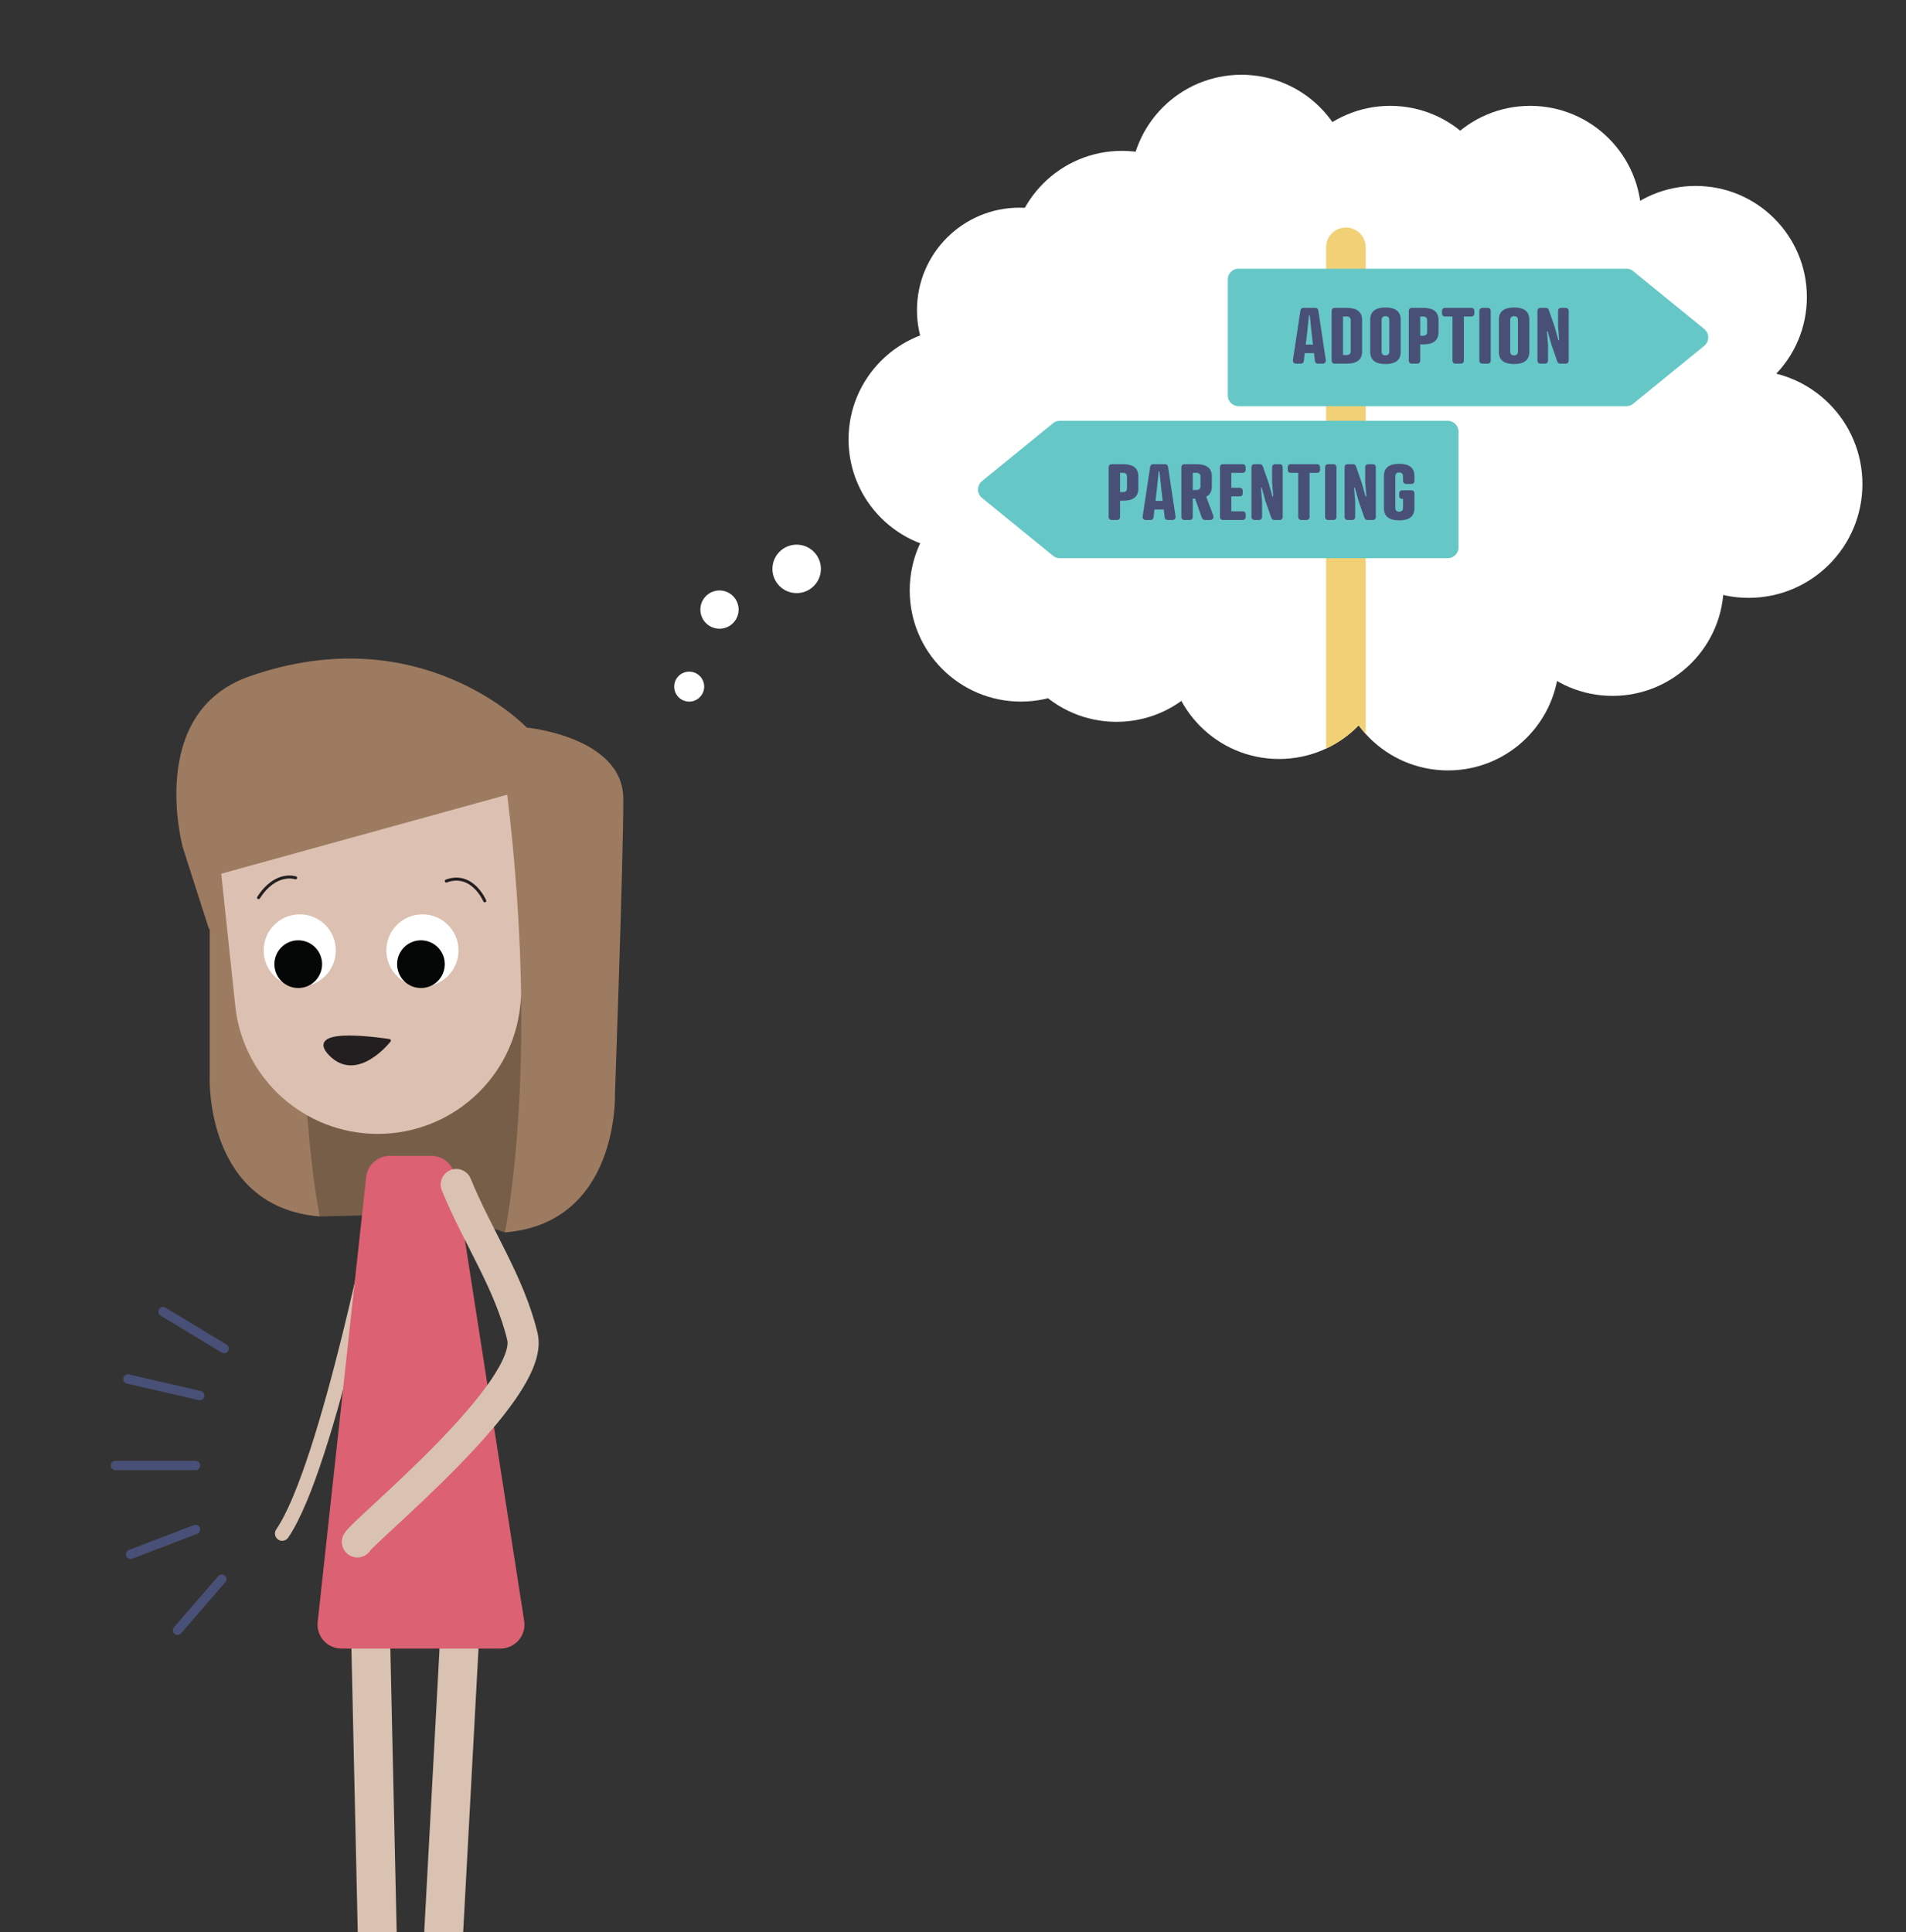 <svg xmlns="http://www.w3.org/2000/svg" xmlns:xlink="http://www.w3.org/1999/xlink" viewBox="0 0 4897.512 4965.011" class="gabby">
	<rect x="0" y="0" width="4897.512" height="4965.011" fill="#333333" stroke="none"/>
	<defs>
		<style>
			.a,.b,.d,.e,.o,.p{fill:none;}.b{stroke:#495077;stroke-width:24px;}.b,.d,.e,.n,.o,.p{stroke-linecap:round;}.b,.d,.e,.p{stroke-miterlimit:10;}.c{clip-path:url(#a);}.d,.e,.p{stroke:#d9c2b1;}.d{stroke-width:37.295px;}.e{stroke-width:100px;}.f{clip-path:url(#b);}.g{clip-path:url(#c);}.h{fill:#775e48;}.i{fill:#9d7b60;}.j{fill:#dcc1b2;}.k{fill:#dc6172;}.l{fill:#fff;}.m{fill:#050606;}.n{fill:#231f20;}.n,.o{stroke:#231f20;stroke-linejoin:round;stroke-width:7.77px;}.p{stroke-width:80px;}.q{clip-path:url(#d);}.r{fill:#f2d176;}.s{fill:#66c7c7;}.t{fill:#495078;}
		</style>
		<clipPath id="a">
			<rect class="a" x="67.891" y="1316.061" width="1829.817" height="4012.951" transform="translate(1965.6 6645.072) rotate(-180)"/>
		</clipPath>
		<clipPath id="b">
			<polygon class="a" points="81.495 3499.898 1957.86 3162.626 1957.86 953.376 81.495 1290.649 81.495 3499.898"/>
		</clipPath>
		<clipPath id="c">
			<polygon class="a" points="71.682 3505.209 1948.047 3167.937 1948.047 958.688 71.682 1295.96 71.682 3505.209"/>
		</clipPath>
		<clipPath id="d">
			<path class="a" d="M4564.118,960.156A284.589,284.589,0,0,0,4642.81,763.389c0-157.757-127.888-285.646-285.646-285.646a284.21,284.21,0,0,0-142.739,38.261c-20.162-138.017-138.98-244.01-282.592-244.01a284.407,284.407,0,0,0-179.819,63.752,285.641,285.641,0,0,0-328.391-22.108c-51.686-73.479-137.072-121.541-233.734-121.541-127.098,0-234.755,83.034-271.82,197.797a287.877,287.877,0,0,0-35.312-2.251c-107.155,0-200.475,59.039-249.351,146.328q-6.921-.36-13.93-.371c-145.407,0-263.282,117.875-263.282,263.282a263.736,263.736,0,0,0,8.13,65.11c-107.529,40.993-183.949,145.016-183.949,266.941,0,121.98,76.486,226.042,184.091,266.996a284.468,284.468,0,0,0-26.93,121.101c0,157.758,127.888,285.646,285.646,285.646a286.145,286.145,0,0,0,69.778-8.621,285.336,285.336,0,0,0,342.559,6.86c48.412,88.907,142.672,149.245,251.03,149.245a284.726,284.726,0,0,0,204.542-86.349,285.207,285.207,0,0,0,229.61,115.742c138.628,0,254.155-98.766,280.144-229.762a284.224,284.224,0,0,0,142.642,38.206c148.853,0,271.057-113.875,284.385-259.251a293.067,293.067,0,0,0,65.284,7.408c161.465,0,292.358-130.893,292.358-292.358C4785.512,1106.81,4691.283,991.871,4564.118,960.156Z"/>
		</clipPath>
	</defs>
	<g class="belly-emphasis">
		<line class="b" x1="512.994" y1="3585.734" x2="328.532" y2="3543.166"/>
		<line class="b" x1="502.352" y1="3765.381" x2="296.606" y2="3765.381"/>
		<line class="b" x1="502.352" y1="3929.826" x2="335.627" y2="3993.678"/>
		<line class="b" x1="576.014" y1="3465.124" x2="418.989" y2="3370.15"/>
		<line class="b" x1="569.85" y1="4057.529" x2="456.236" y2="4188.78"/>
	</g>
	<g class="c">
		<path class="d" d="M981.262,3058.507S843.334,3767.853,725.11,3940.264"/>
		<line class="e" x1="1179.459" y1="4235.824" x2="1137.738" y2="5007.669"/>
		<g class="f">
			<g class="g">
				<polygon class="h" points="1297.245 3166.582 1152.074 3117.592 821.705 3125.569 759.361 2867.781 1222.306 2641.794 1332.922 2378.762 1514.047 2378.762 1498.251 2772.672 1458.613 3002.362 1297.245 3166.582"/>
				<path class="i" d="M538.823,2239.494c17.325,5.934,46.307-68.268,63.513-33.554,65.102,131.345,117.597,513.296,180.561,543.144,10.095,241.875,38.807,376.485,38.807,376.485-294.197-23.677-282.882-355.144-282.882-355.144Z"/>
				<path class="j" d="M970.677,2913.459h.001c188.254,0,346.163-141.574,366.009-328.145l27.638-259.833c2.091-391.732-147.383-405.482-366.009-405.482H789.307c-136.478,0-242.87,117.866-228.483,253.124l43.844,412.191C624.514,2771.885,782.423,2913.459,970.677,2913.459Z"/>
				<path class="i" d="M1297.245,3166.582s90.924-426.173,6.06-1124.623L560.292,2247.193,537.661,2389.251,469.77,2177.644s-95.393-346.412,171.043-439.668c441.933-154.683,712.727,131.499,712.727,131.499s248.085,23.676,248.085,183.491-21.498,758.471-21.498,758.471S1591.442,3142.906,1297.245,3166.582Z"/>
			</g>
		</g>
		<line class="e" x1="953.004" y1="4236.119" x2="970.76" y2="5031.617"/>
		<path class="k" d="M877.51,4235.824h408.527a61.584,61.584,0,0,0,60.852-71.055L1169.017,3021.952a61.584,61.584,0,0,0-60.852-52.113H1002.02a61.584,61.584,0,0,0-61.222,54.914L816.288,4167.57A61.584,61.584,0,0,0,877.51,4235.824Z"/>
		<circle class="l" cx="1085.448" cy="2442.016" r="92.692"/>
		<circle class="m eye-iris" cx="1081.628" cy="2477.361" r="61.304"/>
		<circle class="l" cx="770.181" cy="2442.016" r="92.692"/>
		<circle class="m eye-iris" cx="766.361" cy="2477.361" r="61.304"/>
		<path class="n mouth" d="M848.355,2708.816c-69.057-70.973,152.159-35.162,152.159-35.162S917.921,2780.311,848.355,2708.816Z"/>
		<path class="o" d="M1245.625,2314.679s-31.902-75.532-98.872-50.902"/>
		<path class="o" d="M759.592,2255.567s-50.902-18.073-95.236,50.897"/>
		<ellipse class="k belly bounce" cx="907.196" cy="3788.337" rx="1" ry="359.521"/>
		<path class="p" d="M1172.373,3043.512c53.255,131.482,136.682,251.648,169.979,390.815,33.302,139.185-406.067,496.024-424.034,527.426"/>
	</g>
		<circle class="l lrg-lead" cx="2047.041" cy="1461.699" r="62.269"/>
		<circle class="l med-lead" cx="1848.734" cy="1566.292" r="49.149"/>
		<circle class="l small-lead" cx="1770.894" cy="1764.236" r="38.498"/>
	<g class="cloud">
		<ellipse class="l" cx="3486.093" cy="1128.932" rx="1084.026" ry="663.668"/>
		<circle class="l" cx="2619.474" cy="796.881" r="263.282"/>
		<circle class="l" cx="4357.163" cy="763.389" r="285.646"/>
		<circle class="l" cx="4493.154" cy="1243.795" r="292.358"/>
		<circle class="l" cx="2882.756" cy="673.289" r="285.646"/>
		<circle class="l" cx="2868.802" cy="1569.035" r="285.646"/>
		<circle class="l" cx="3189.888" cy="477.743" r="285.646"/>
		<circle class="l" cx="3572.193" cy="557.64" r="285.646"/>
		<circle class="l" cx="2466.018" cy="1128.932" r="285.646"/>
		<circle class="l" cx="2623.18" cy="1517.029" r="285.646"/>
		<circle class="l" cx="3286.547" cy="1664.513" r="285.646"/>
		<circle class="l" cx="3720.7" cy="1693.905" r="285.646"/>
		<circle class="l" cx="3931.833" cy="557.64" r="285.646"/>
		<circle class="l" cx="4143.485" cy="1502.349" r="285.646"/>
	</g>
	<g class="q post-choice">
		<path class="r" d="M3509.23,1992.645H3407.445V635.505a50.892,50.892,0,0,1,50.892-50.892h0a50.892,50.892,0,0,1,50.892,50.892Z"/>
		<path class="s" d="M4178.897,1043.57H3182.643a27.877,27.877,0,0,1-27.877-27.877V718.299a27.877,27.877,0,0,1,27.877-27.877h996.254a27.878,27.878,0,0,1,17.603,6.261L4379.094,845.38a27.877,27.877,0,0,1,0,43.233l-182.593,148.696A27.877,27.877,0,0,1,4178.897,1043.57Z"/>
		<path class="s" d="M2723.479,1434.315H3719.733a27.877,27.877,0,0,0,27.877-27.877V1109.045a27.877,27.877,0,0,0-27.877-27.877H2723.479a27.877,27.877,0,0,0-17.603,6.261l-182.593,148.696a27.877,27.877,0,0,0,0,43.233l182.593,148.696A27.877,27.877,0,0,0,2723.479,1434.315Z"/>
		<path class="t" d="M3378.7,927.246l-2.374-19.791h-23.749l-2.374,19.791c-.594,5.541-4.354,7.125-8.114,7.125h-11.874c-5.937,0-8.906-4.156-7.917-10.093l18.999-125.473c.792-5.739,3.76-7.718,8.312-7.718h29.686c4.552,0,7.521,1.979,8.312,7.718l18.999,125.473c.989,5.937-1.98,10.093-7.917,10.093h-11.874C3383.054,934.371,3379.294,932.787,3378.7,927.246Zm-23.551-41.956h18.405l-2.573-22.561-5.541-52.841h-1.98l-5.541,52.841Z"/>
		<path class="t" d="M3429.758,934.371c-5.146,0-8.114-2.969-8.114-8.114V799.201c0-5.146,2.969-8.114,8.114-8.114h31.071c25.53,0,39.186,9.895,39.186,31.467v80.35c0,21.572-13.655,31.467-39.186,31.467Zm31.071-22.166c6.531,0,9.896-3.958,9.896-9.302v-80.35c0-5.343-3.364-9.301-9.896-9.301h-9.895v98.953Z"/>
		<path class="t" d="M3599.163,821.564v82.329c0,21.572-13.655,31.467-39.185,31.467s-39.186-9.896-39.186-31.467V821.564c0-21.572,13.656-31.467,39.186-31.467S3599.163,799.992,3599.163,821.564Zm-49.081,0v82.329c0,5.343,3.364,9.302,9.895,9.302s9.896-3.958,9.896-9.302V821.564c0-5.344-3.364-9.302-9.896-9.302S3550.082,816.221,3550.082,821.564Z"/>
		<path class="t" d="M3649.231,884.894v41.362c0,5.146-2.969,8.114-8.114,8.114h-13.062c-5.146,0-8.114-2.969-8.114-8.114V799.201c0-5.146,2.969-8.114,8.114-8.114h29.092c25.53,0,39.186,9.895,39.186,31.467V853.427c0,21.572-13.655,31.467-39.186,31.467Zm7.916-22.166c6.531,0,9.896-3.958,9.896-9.302V822.553c0-5.343-3.364-9.301-9.896-9.301h-7.916v49.477Z"/>
		<path class="t" d="M3761.442,813.252V926.257c0,5.146-2.969,8.114-8.114,8.114h-13.062c-5.146,0-8.114-2.969-8.114-8.114V813.252h-18.801c-5.146,0-8.114-2.969-8.114-8.114v-5.937c0-5.146,2.969-8.114,8.114-8.114h66.892c5.146,0,8.114,2.968,8.114,8.114v5.937c0,5.146-2.968,8.114-8.114,8.114Z"/>
		<path class="t" d="M3830.509,926.257c0,5.146-2.969,8.114-8.114,8.114h-13.062c-5.146,0-8.114-2.969-8.114-8.114V799.201c0-5.146,2.968-8.114,8.114-8.114h13.062c5.146,0,8.114,2.968,8.114,8.114Z"/>
		<path class="t" d="M3929.658,821.564v82.329c0,21.572-13.655,31.467-39.186,31.467s-39.185-9.896-39.185-31.467V821.564c0-21.572,13.655-31.467,39.185-31.467S3929.658,799.992,3929.658,821.564Zm-49.081,0v82.329c0,5.343,3.364,9.302,9.895,9.302s9.896-3.958,9.896-9.302V821.564c0-5.344-3.364-9.302-9.896-9.302S3880.577,816.221,3880.577,821.564Z"/>
		<path class="t" d="M4003.474,799.201c0-5.146,2.969-8.114,8.114-8.114h11.083c5.146,0,8.114,2.968,8.114,8.114V926.257c0,5.146-2.968,8.114-8.114,8.114h-13.26c-4.948,0-6.927-2.573-8.114-5.937l-14.843-42.748-9.697-34.436-1.979.396,2.969,35.425v39.186c0,5.146-2.969,8.114-8.114,8.114h-11.083c-5.146,0-8.114-2.969-8.114-8.114V799.201c0-5.146,2.968-8.114,8.114-8.114h13.26c4.948,0,6.927,2.573,8.114,5.937l14.843,42.748,9.697,34.436,1.979-.396-2.969-35.425Z"/>
		<path class="t" d="M2878.002,1286.53v41.362c0,5.146-2.969,8.114-8.114,8.114h-13.062c-5.146,0-8.114-2.969-8.114-8.114V1200.837c0-5.146,2.969-8.114,8.114-8.114h29.092c25.53,0,39.185,9.895,39.185,31.467v30.873c0,21.572-13.655,31.467-39.185,31.467Zm7.916-22.166c6.531,0,9.896-3.958,9.896-9.302v-30.873c0-5.343-3.364-9.301-9.896-9.301h-7.916v49.477Z"/>
		<path class="t" d="M2992.588,1328.882l-2.374-19.791h-23.749l-2.374,19.791c-.594,5.541-4.354,7.125-8.114,7.125H2944.101c-5.937,0-8.906-4.156-7.917-10.093l18.999-125.473c.792-5.739,3.76-7.718,8.312-7.718h29.686c4.552,0,7.521,1.979,8.312,7.718l18.999,125.473c.989,5.937-1.98,10.093-7.917,10.093h-11.874C2996.942,1336.007,2993.182,1334.423,2992.588,1328.882Zm-23.551-41.956h18.405l-2.573-22.561-5.541-52.841h-1.98l-5.541,52.841Z"/><path class="t" d="M3099.454,1276.437l18.01,47.894c1.583,4.156.594,11.676-7.521,11.676H3096.288c-4.156,0-6.729-1.979-7.916-5.343l-17.614-49.477h-5.937v46.706c0,5.146-2.969,8.114-8.114,8.114h-13.062c-5.146,0-8.114-2.969-8.114-8.114V1200.837c0-5.146,2.968-8.114,8.114-8.114h31.071c25.53,0,39.186,9.895,39.186,31.467v25.53C3113.902,1262.781,3108.954,1271.489,3099.454,1276.437Zm-24.738-17.416c6.531,0,9.896-3.958,9.896-9.301v-25.53c0-5.343-3.364-9.301-9.896-9.301h-9.895v44.133Z"/>
		<path class="t" d="M3192.666,1192.722c5.146,0,8.114,2.968,8.114,8.114v5.937c0,5.146-2.969,8.114-8.114,8.114H3163.97v38.394h21.176c5.146,0,8.114,2.969,8.114,8.114v5.938c0,5.146-2.969,8.114-8.114,8.114H3163.97v38.394h28.696c5.146,0,8.114,2.969,8.114,8.114v5.937c0,5.146-2.969,8.114-8.114,8.114h-49.873c-5.146,0-8.114-2.969-8.114-8.114V1200.837c0-5.146,2.968-8.114,8.114-8.114Z"/>
		<path class="t" d="M3268.658,1200.837c0-5.146,2.969-8.114,8.114-8.114h11.083c5.146,0,8.114,2.968,8.114,8.114v127.056c0,5.146-2.968,8.114-8.114,8.114h-13.26c-4.948,0-6.927-2.573-8.114-5.937l-14.843-42.748-9.697-34.435-1.979.396,2.969,35.425v39.185c0,5.146-2.969,8.114-8.114,8.114h-11.083c-5.146,0-8.114-2.969-8.114-8.114V1200.837c0-5.146,2.968-8.114,8.114-8.114h13.26c4.948,0,6.927,2.573,8.114,5.937l14.843,42.748,9.697,34.435,1.979-.396-2.969-35.425Z"/>
		<path class="t" d="M3365.035,1214.888v113.004c0,5.146-2.969,8.114-8.114,8.114h-13.062c-5.146,0-8.114-2.969-8.114-8.114V1214.888h-18.801c-5.146,0-8.114-2.969-8.114-8.114v-5.937c0-5.146,2.969-8.114,8.114-8.114h66.892c5.146,0,8.114,2.968,8.114,8.114v5.937c0,5.146-2.968,8.114-8.114,8.114Z"/>
		<path class="t" d="M3434.102,1327.892c0,5.146-2.969,8.114-8.114,8.114h-13.062c-5.146,0-8.114-2.969-8.114-8.114V1200.837c0-5.146,2.969-8.114,8.114-8.114h13.062c5.146,0,8.114,2.968,8.114,8.114Z"/>
		<path class="t" d="M3507.919,1200.837c0-5.146,2.969-8.114,8.114-8.114h11.083c5.146,0,8.114,2.968,8.114,8.114v127.056c0,5.146-2.968,8.114-8.114,8.114h-13.26c-4.948,0-6.927-2.573-8.114-5.937l-14.843-42.748-9.697-34.435-1.979.396,2.969,35.425v39.185c0,5.146-2.969,8.114-8.114,8.114h-11.083c-5.146,0-8.114-2.969-8.114-8.114V1200.837c0-5.146,2.969-8.114,8.114-8.114h13.26c4.948,0,6.927,2.573,8.114,5.937l14.843,42.748,9.698,34.435,1.979-.396-2.969-35.425Z"/>
		<path class="t" d="M3626.263,1259.813c5.146,0,8.114,2.968,8.114,8.114v37.602c0,21.572-13.655,31.467-39.186,31.467s-39.185-9.896-39.185-31.467V1223.2c0-21.572,13.655-31.467,39.185-31.467s39.186,9.896,39.186,31.467v12.072c0,5.146-2.968,8.114-8.114,8.114h-13.062c-5.146,0-8.114-2.969-8.114-8.114V1223.2c0-5.344-3.364-9.302-9.896-9.302s-9.895,3.958-9.895,9.302v82.329c0,5.343,3.364,9.302,9.895,9.302s9.896-3.958,9.896-9.302v-23.551h-1.781c-5.146,0-8.114-2.969-8.114-8.114v-5.937c0-5.146,2.969-8.114,8.114-8.114Z"/>
	</g>
</svg>